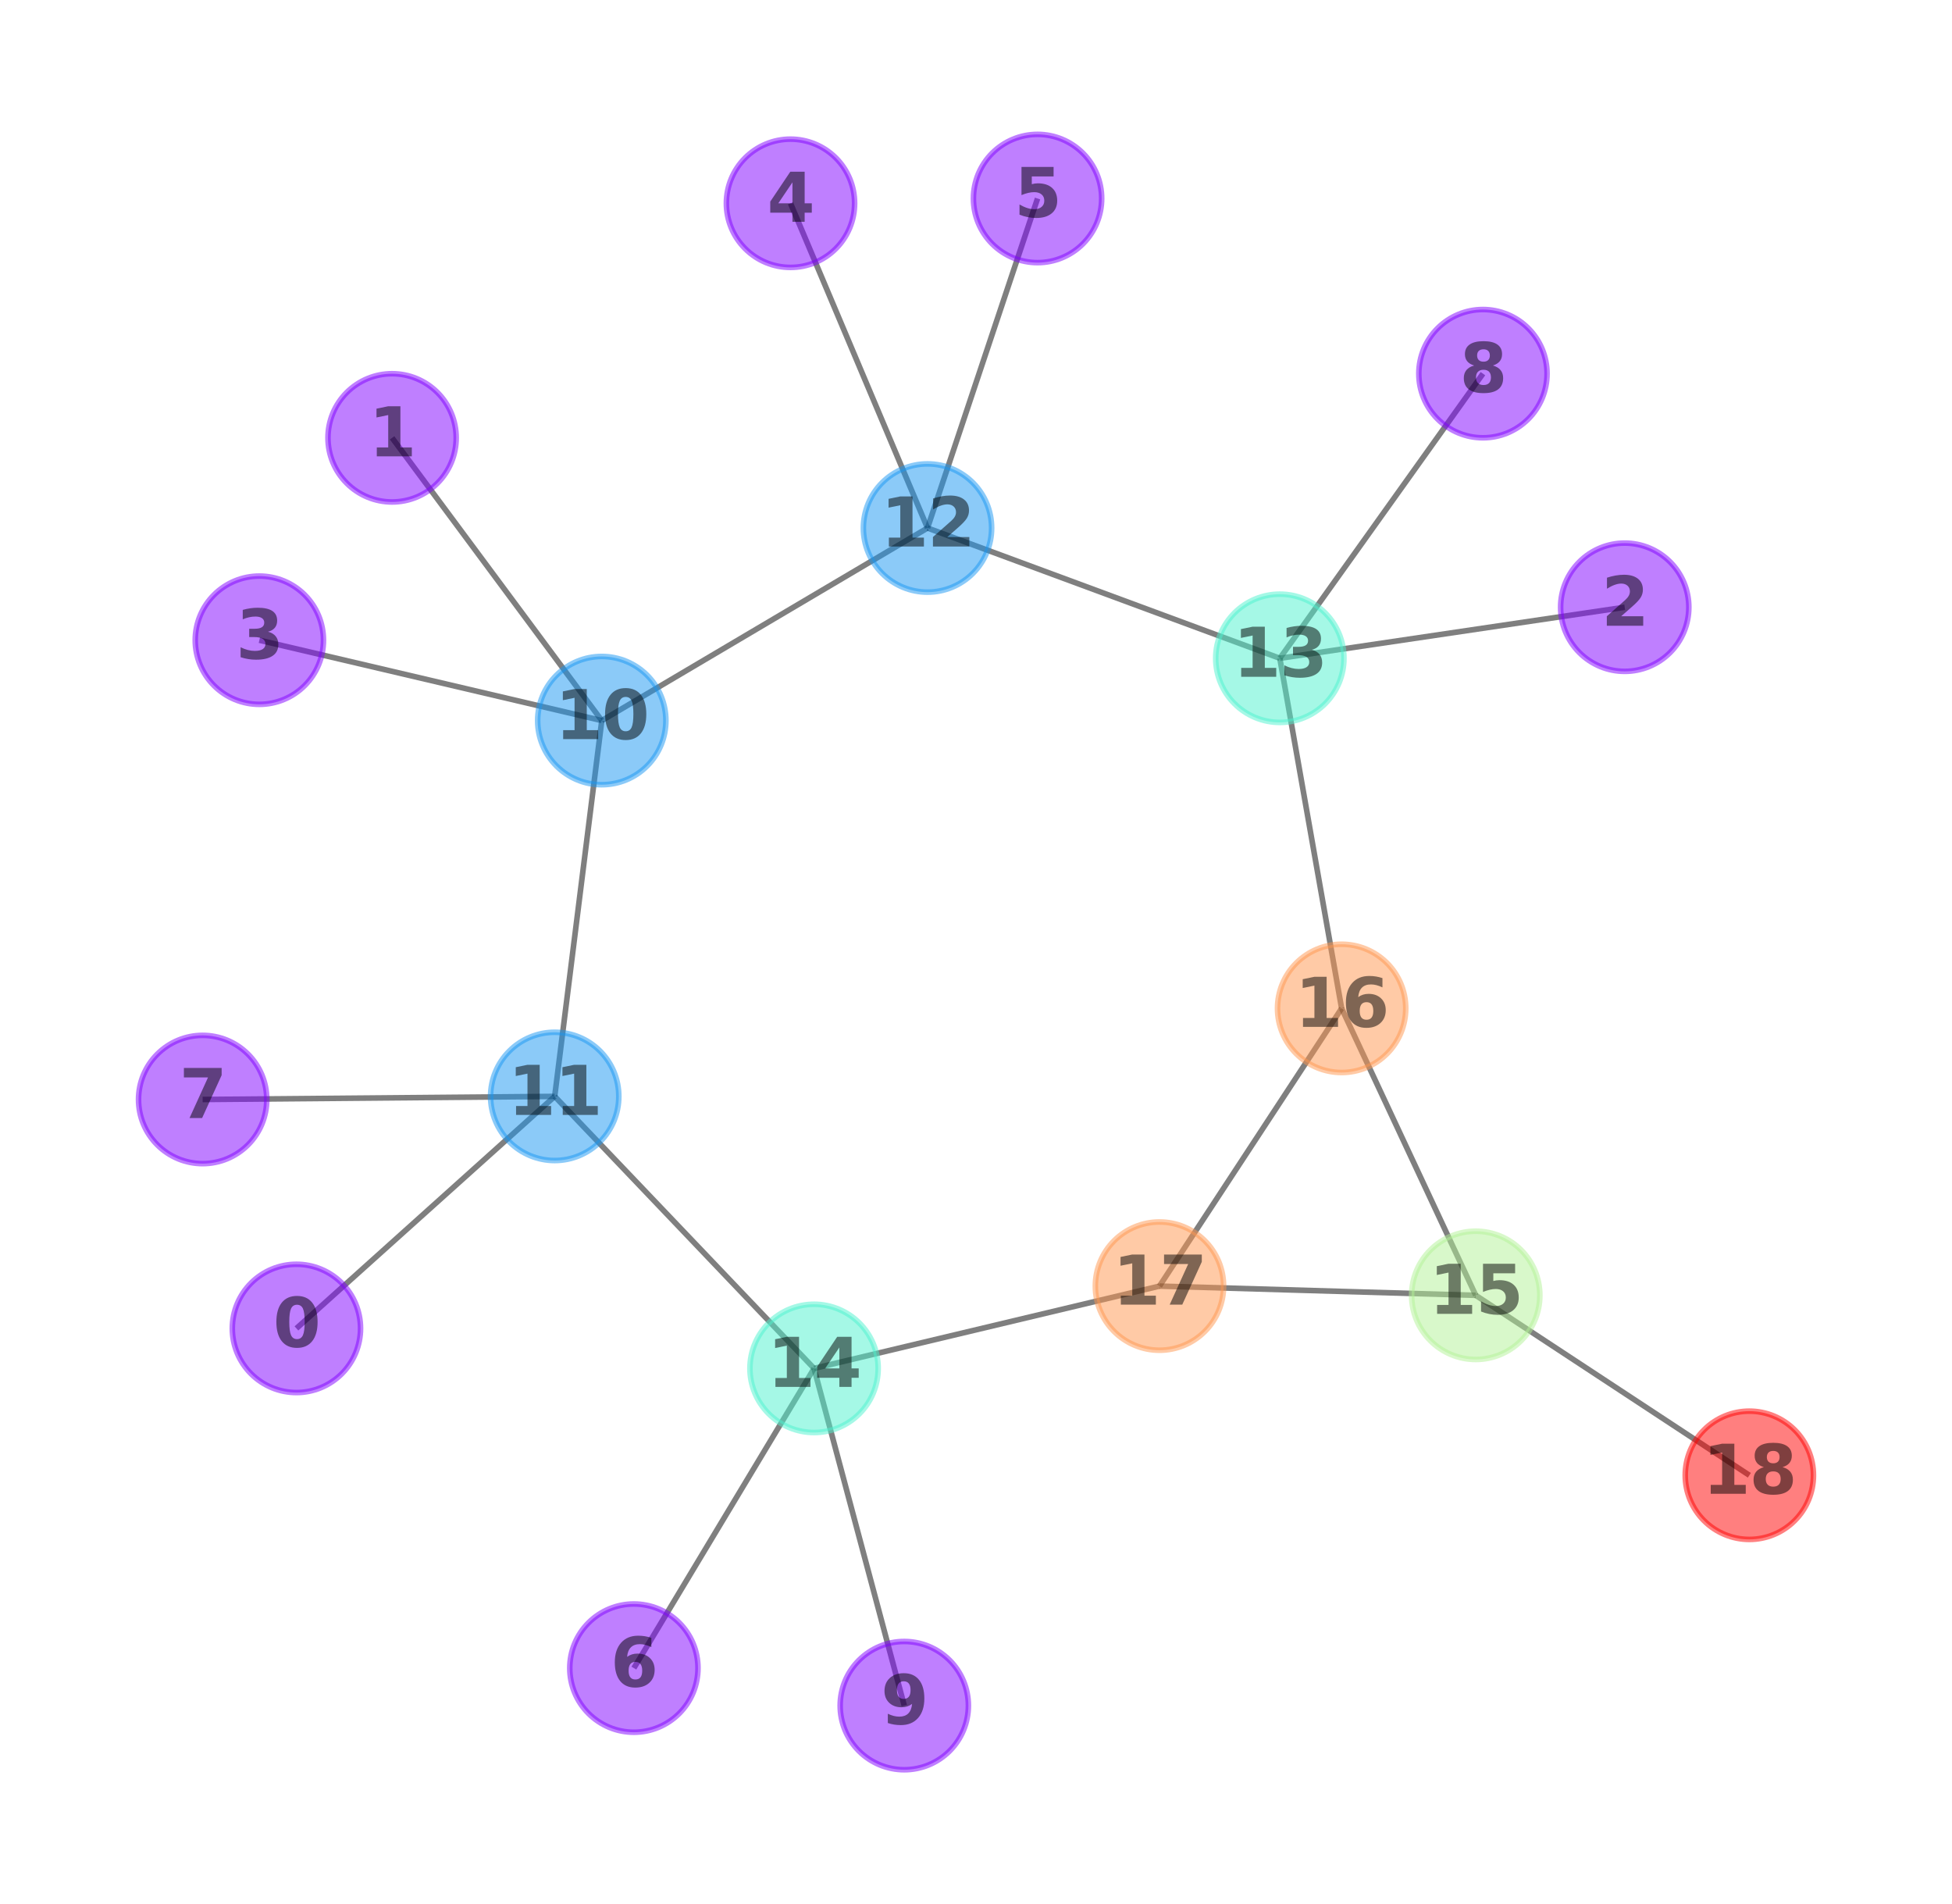 <?xml version="1.0" encoding="utf-8" standalone="no"?>
<!DOCTYPE svg PUBLIC "-//W3C//DTD SVG 1.1//EN"
  "http://www.w3.org/Graphics/SVG/1.1/DTD/svg11.dtd">
<svg xmlns:xlink="http://www.w3.org/1999/xlink" width="349.2pt" height="340.56pt" viewBox="0 0 349.2 340.56" xmlns="http://www.w3.org/2000/svg" version="1.1">
 <defs>
  <style type="text/css">*{stroke-linejoin: round; stroke-linecap: butt}</style>
 </defs>
 <g id="figure_1">
  <g id="patch_1">
   <path d="M 0 340.56 
L 349.2 340.56 
L 349.2 0 
L 0 0 
L 0 340.56 
z
" style="fill: none"/>
  </g>
  <g id="axes_1">
   <g id="LineCollection_1">
    <path d="M 107.655 128.879 
L 165.925 94.438 
" clip-path="url(#pa50bc3371d)" style="fill: none; stroke: #000000; stroke-opacity: 0.5"/>
    <path d="M 107.655 128.879 
L 99.232 196.095 
" clip-path="url(#pa50bc3371d)" style="fill: none; stroke: #000000; stroke-opacity: 0.5"/>
    <path d="M 107.655 128.879 
L 70.142 78.31 
" clip-path="url(#pa50bc3371d)" style="fill: none; stroke: #000000; stroke-opacity: 0.5"/>
    <path d="M 107.655 128.879 
L 46.396 114.505 
" clip-path="url(#pa50bc3371d)" style="fill: none; stroke: #000000; stroke-opacity: 0.5"/>
    <path d="M 99.232 196.095 
L 145.629 244.744 
" clip-path="url(#pa50bc3371d)" style="fill: none; stroke: #000000; stroke-opacity: 0.5"/>
    <path d="M 99.232 196.095 
L 36.253 196.65 
" clip-path="url(#pa50bc3371d)" style="fill: none; stroke: #000000; stroke-opacity: 0.5"/>
    <path d="M 99.232 196.095 
L 53.028 237.593 
" clip-path="url(#pa50bc3371d)" style="fill: none; stroke: #000000; stroke-opacity: 0.5"/>
    <path d="M 145.629 244.744 
L 207.421 230.026 
" clip-path="url(#pa50bc3371d)" style="fill: none; stroke: #000000; stroke-opacity: 0.5"/>
    <path d="M 145.629 244.744 
L 113.397 298.35 
" clip-path="url(#pa50bc3371d)" style="fill: none; stroke: #000000; stroke-opacity: 0.5"/>
    <path d="M 145.629 244.744 
L 161.769 305.057 
" clip-path="url(#pa50bc3371d)" style="fill: none; stroke: #000000; stroke-opacity: 0.5"/>
    <path d="M 207.421 230.026 
L 264 231.678 
" clip-path="url(#pa50bc3371d)" style="fill: none; stroke: #000000; stroke-opacity: 0.5"/>
    <path d="M 207.421 230.026 
L 240.009 180.354 
" clip-path="url(#pa50bc3371d)" style="fill: none; stroke: #000000; stroke-opacity: 0.5"/>
    <path d="M 240.009 180.354 
L 264 231.678 
" clip-path="url(#pa50bc3371d)" style="fill: none; stroke: #000000; stroke-opacity: 0.5"/>
    <path d="M 240.009 180.354 
L 228.953 117.738 
" clip-path="url(#pa50bc3371d)" style="fill: none; stroke: #000000; stroke-opacity: 0.5"/>
    <path d="M 264 231.678 
L 312.947 263.862 
" clip-path="url(#pa50bc3371d)" style="fill: none; stroke: #000000; stroke-opacity: 0.5"/>
    <path d="M 228.953 117.738 
L 165.925 94.438 
" clip-path="url(#pa50bc3371d)" style="fill: none; stroke: #000000; stroke-opacity: 0.5"/>
    <path d="M 228.953 117.738 
L 290.653 108.606 
" clip-path="url(#pa50bc3371d)" style="fill: none; stroke: #000000; stroke-opacity: 0.5"/>
    <path d="M 228.953 117.738 
L 265.289 66.83 
" clip-path="url(#pa50bc3371d)" style="fill: none; stroke: #000000; stroke-opacity: 0.5"/>
    <path d="M 165.925 94.438 
L 185.611 35.503 
" clip-path="url(#pa50bc3371d)" style="fill: none; stroke: #000000; stroke-opacity: 0.5"/>
    <path d="M 165.925 94.438 
L 141.415 36.358 
" clip-path="url(#pa50bc3371d)" style="fill: none; stroke: #000000; stroke-opacity: 0.5"/>
   </g>
   <g id="PathCollection_1">
    <defs>
     <path id="C0_0_0cc42aa1d5" d="M 0 11.471 
C 3.042 11.471 5.96 10.262 8.111 8.111 
C 10.262 5.96 11.471 3.042 11.471 -0 
C 11.471 -3.042 10.262 -5.96 8.111 -8.111 
C 5.96 -10.262 3.042 -11.471 0 -11.471 
C -3.042 -11.471 -5.96 -10.262 -8.111 -8.111 
C -10.262 -5.96 -11.471 -3.042 -11.471 0 
C -11.471 3.042 -10.262 5.96 -8.111 8.111 
C -5.96 10.262 -3.042 11.471 0 11.471 
z
"/>
    </defs>
    <g clip-path="url(#pa50bc3371d)">
     <use xlink:href="#C0_0_0cc42aa1d5" x="107.655" y="128.879" style="fill: #1996f3; fill-opacity: 0.5; stroke: #1996f3; stroke-opacity: 0.5"/>
    </g>
    <g clip-path="url(#pa50bc3371d)">
     <use xlink:href="#C0_0_0cc42aa1d5" x="99.232" y="196.095" style="fill: #1996f3; fill-opacity: 0.5; stroke: #1996f3; stroke-opacity: 0.5"/>
    </g>
    <g clip-path="url(#pa50bc3371d)">
     <use xlink:href="#C0_0_0cc42aa1d5" x="145.629" y="244.744" style="fill: #4df3ce; fill-opacity: 0.5; stroke: #4df3ce; stroke-opacity: 0.5"/>
    </g>
    <g clip-path="url(#pa50bc3371d)">
     <use xlink:href="#C0_0_0cc42aa1d5" x="207.421" y="230.026" style="fill: #ff964f; fill-opacity: 0.5; stroke: #ff964f; stroke-opacity: 0.5"/>
    </g>
    <g clip-path="url(#pa50bc3371d)">
     <use xlink:href="#C0_0_0cc42aa1d5" x="240.009" y="180.354" style="fill: #ff964f; fill-opacity: 0.5; stroke: #ff964f; stroke-opacity: 0.5"/>
    </g>
    <g clip-path="url(#pa50bc3371d)">
     <use xlink:href="#C0_0_0cc42aa1d5" x="264" y="231.678" style="fill: #b2f396; fill-opacity: 0.5; stroke: #b2f396; stroke-opacity: 0.5"/>
    </g>
    <g clip-path="url(#pa50bc3371d)">
     <use xlink:href="#C0_0_0cc42aa1d5" x="312.947" y="263.862" style="fill: #ff0000; fill-opacity: 0.5; stroke: #ff0000; stroke-opacity: 0.5"/>
    </g>
    <g clip-path="url(#pa50bc3371d)">
     <use xlink:href="#C0_0_0cc42aa1d5" x="228.953" y="117.738" style="fill: #4df3ce; fill-opacity: 0.5; stroke: #4df3ce; stroke-opacity: 0.5"/>
    </g>
    <g clip-path="url(#pa50bc3371d)">
     <use xlink:href="#C0_0_0cc42aa1d5" x="165.925" y="94.438" style="fill: #1996f3; fill-opacity: 0.5; stroke: #1996f3; stroke-opacity: 0.5"/>
    </g>
    <g clip-path="url(#pa50bc3371d)">
     <use xlink:href="#C0_0_0cc42aa1d5" x="70.142" y="78.31" style="fill: #8000ff; fill-opacity: 0.5; stroke: #8000ff; stroke-opacity: 0.5"/>
    </g>
    <g clip-path="url(#pa50bc3371d)">
     <use xlink:href="#C0_0_0cc42aa1d5" x="46.396" y="114.505" style="fill: #8000ff; fill-opacity: 0.5; stroke: #8000ff; stroke-opacity: 0.5"/>
    </g>
    <g clip-path="url(#pa50bc3371d)">
     <use xlink:href="#C0_0_0cc42aa1d5" x="36.253" y="196.65" style="fill: #8000ff; fill-opacity: 0.5; stroke: #8000ff; stroke-opacity: 0.5"/>
    </g>
    <g clip-path="url(#pa50bc3371d)">
     <use xlink:href="#C0_0_0cc42aa1d5" x="53.028" y="237.593" style="fill: #8000ff; fill-opacity: 0.5; stroke: #8000ff; stroke-opacity: 0.5"/>
    </g>
    <g clip-path="url(#pa50bc3371d)">
     <use xlink:href="#C0_0_0cc42aa1d5" x="113.397" y="298.35" style="fill: #8000ff; fill-opacity: 0.5; stroke: #8000ff; stroke-opacity: 0.5"/>
    </g>
    <g clip-path="url(#pa50bc3371d)">
     <use xlink:href="#C0_0_0cc42aa1d5" x="161.769" y="305.057" style="fill: #8000ff; fill-opacity: 0.5; stroke: #8000ff; stroke-opacity: 0.5"/>
    </g>
    <g clip-path="url(#pa50bc3371d)">
     <use xlink:href="#C0_0_0cc42aa1d5" x="290.653" y="108.606" style="fill: #8000ff; fill-opacity: 0.5; stroke: #8000ff; stroke-opacity: 0.5"/>
    </g>
    <g clip-path="url(#pa50bc3371d)">
     <use xlink:href="#C0_0_0cc42aa1d5" x="265.289" y="66.83" style="fill: #8000ff; fill-opacity: 0.5; stroke: #8000ff; stroke-opacity: 0.5"/>
    </g>
    <g clip-path="url(#pa50bc3371d)">
     <use xlink:href="#C0_0_0cc42aa1d5" x="185.611" y="35.503" style="fill: #8000ff; fill-opacity: 0.5; stroke: #8000ff; stroke-opacity: 0.5"/>
    </g>
    <g clip-path="url(#pa50bc3371d)">
     <use xlink:href="#C0_0_0cc42aa1d5" x="141.415" y="36.358" style="fill: #8000ff; fill-opacity: 0.5; stroke: #8000ff; stroke-opacity: 0.5"/>
    </g>
   </g>
   <g id="text_1">
    <g clip-path="url(#pa50bc3371d)">
     <!-- 10 -->
     <g style="opacity: 0.5" transform="translate(99.306 132.19)scale(0.12 -0.12)">
      <defs>
       <path id="DejaVuSans-Bold-31" d="M 750 831 
L 1813 831 
L 1813 3847 
L 722 3622 
L 722 4441 
L 1806 4666 
L 2950 4666 
L 2950 831 
L 4013 831 
L 4013 0 
L 750 0 
L 750 831 
z
" transform="scale(0.016)"/>
       <path id="DejaVuSans-Bold-30" d="M 2944 2338 
Q 2944 3213 2780 3570 
Q 2616 3928 2228 3928 
Q 1841 3928 1675 3570 
Q 1509 3213 1509 2338 
Q 1509 1453 1675 1090 
Q 1841 728 2228 728 
Q 2613 728 2778 1090 
Q 2944 1453 2944 2338 
z
M 4147 2328 
Q 4147 1169 3647 539 
Q 3147 -91 2228 -91 
Q 1306 -91 806 539 
Q 306 1169 306 2328 
Q 306 3491 806 4120 
Q 1306 4750 2228 4750 
Q 3147 4750 3647 4120 
Q 4147 3491 4147 2328 
z
" transform="scale(0.016)"/>
      </defs>
      <use xlink:href="#DejaVuSans-Bold-31"/>
      <use xlink:href="#DejaVuSans-Bold-30" x="69.58"/>
     </g>
    </g>
   </g>
   <g id="text_2">
    <g clip-path="url(#pa50bc3371d)">
     <!-- 11 -->
     <g style="opacity: 0.5" transform="translate(90.882 199.406)scale(0.12 -0.12)">
      <use xlink:href="#DejaVuSans-Bold-31"/>
      <use xlink:href="#DejaVuSans-Bold-31" x="69.58"/>
     </g>
    </g>
   </g>
   <g id="text_3">
    <g clip-path="url(#pa50bc3371d)">
     <!-- 14 -->
     <g style="opacity: 0.5" transform="translate(137.28 248.055)scale(0.12 -0.12)">
      <defs>
       <path id="DejaVuSans-Bold-34" d="M 2356 3675 
L 1038 1722 
L 2356 1722 
L 2356 3675 
z
M 2156 4666 
L 3494 4666 
L 3494 1722 
L 4159 1722 
L 4159 850 
L 3494 850 
L 3494 0 
L 2356 0 
L 2356 850 
L 288 850 
L 288 1881 
L 2156 4666 
z
" transform="scale(0.016)"/>
      </defs>
      <use xlink:href="#DejaVuSans-Bold-31"/>
      <use xlink:href="#DejaVuSans-Bold-34" x="69.58"/>
     </g>
    </g>
   </g>
   <g id="text_4">
    <g clip-path="url(#pa50bc3371d)">
     <!-- 17 -->
     <g style="opacity: 0.5" transform="translate(199.071 233.338)scale(0.12 -0.12)">
      <defs>
       <path id="DejaVuSans-Bold-37" d="M 428 4666 
L 3944 4666 
L 3944 3988 
L 2125 0 
L 953 0 
L 2675 3781 
L 428 3781 
L 428 4666 
z
" transform="scale(0.016)"/>
      </defs>
      <use xlink:href="#DejaVuSans-Bold-31"/>
      <use xlink:href="#DejaVuSans-Bold-37" x="69.58"/>
     </g>
    </g>
   </g>
   <g id="text_5">
    <g clip-path="url(#pa50bc3371d)">
     <!-- 16 -->
     <g style="opacity: 0.5" transform="translate(231.66 183.665)scale(0.12 -0.12)">
      <defs>
       <path id="DejaVuSans-Bold-36" d="M 2316 2303 
Q 2000 2303 1842 2098 
Q 1684 1894 1684 1484 
Q 1684 1075 1842 870 
Q 2000 666 2316 666 
Q 2634 666 2792 870 
Q 2950 1075 2950 1484 
Q 2950 1894 2792 2098 
Q 2634 2303 2316 2303 
z
M 3803 4544 
L 3803 3681 
Q 3506 3822 3243 3889 
Q 2981 3956 2731 3956 
Q 2194 3956 1894 3657 
Q 1594 3359 1544 2772 
Q 1750 2925 1990 3001 
Q 2231 3078 2516 3078 
Q 3231 3078 3670 2659 
Q 4109 2241 4109 1563 
Q 4109 813 3618 361 
Q 3128 -91 2303 -91 
Q 1394 -91 895 523 
Q 397 1138 397 2266 
Q 397 3422 980 4083 
Q 1563 4744 2578 4744 
Q 2900 4744 3203 4694 
Q 3506 4644 3803 4544 
z
" transform="scale(0.016)"/>
      </defs>
      <use xlink:href="#DejaVuSans-Bold-31"/>
      <use xlink:href="#DejaVuSans-Bold-36" x="69.58"/>
     </g>
    </g>
   </g>
   <g id="text_6">
    <g clip-path="url(#pa50bc3371d)">
     <!-- 15 -->
     <g style="opacity: 0.5" transform="translate(255.65 234.989)scale(0.12 -0.12)">
      <defs>
       <path id="DejaVuSans-Bold-35" d="M 678 4666 
L 3669 4666 
L 3669 3781 
L 1638 3781 
L 1638 3059 
Q 1775 3097 1914 3117 
Q 2053 3138 2203 3138 
Q 3056 3138 3531 2711 
Q 4006 2284 4006 1522 
Q 4006 766 3489 337 
Q 2972 -91 2053 -91 
Q 1656 -91 1267 -14 
Q 878 63 494 219 
L 494 1166 
Q 875 947 1217 837 
Q 1559 728 1863 728 
Q 2300 728 2551 942 
Q 2803 1156 2803 1522 
Q 2803 1891 2551 2103 
Q 2300 2316 1863 2316 
Q 1603 2316 1309 2248 
Q 1016 2181 678 2041 
L 678 4666 
z
" transform="scale(0.016)"/>
      </defs>
      <use xlink:href="#DejaVuSans-Bold-31"/>
      <use xlink:href="#DejaVuSans-Bold-35" x="69.58"/>
     </g>
    </g>
   </g>
   <g id="text_7">
    <g clip-path="url(#pa50bc3371d)">
     <!-- 18 -->
     <g style="opacity: 0.5" transform="translate(304.598 267.173)scale(0.12 -0.12)">
      <defs>
       <path id="DejaVuSans-Bold-38" d="M 2228 2088 
Q 1891 2088 1709 1903 
Q 1528 1719 1528 1375 
Q 1528 1031 1709 848 
Q 1891 666 2228 666 
Q 2563 666 2741 848 
Q 2919 1031 2919 1375 
Q 2919 1722 2741 1905 
Q 2563 2088 2228 2088 
z
M 1350 2484 
Q 925 2613 709 2878 
Q 494 3144 494 3541 
Q 494 4131 934 4440 
Q 1375 4750 2228 4750 
Q 3075 4750 3515 4442 
Q 3956 4134 3956 3541 
Q 3956 3144 3739 2878 
Q 3522 2613 3097 2484 
Q 3572 2353 3814 2058 
Q 4056 1763 4056 1313 
Q 4056 619 3595 264 
Q 3134 -91 2228 -91 
Q 1319 -91 855 264 
Q 391 619 391 1313 
Q 391 1763 633 2058 
Q 875 2353 1350 2484 
z
M 1631 3419 
Q 1631 3141 1786 2991 
Q 1941 2841 2228 2841 
Q 2509 2841 2662 2991 
Q 2816 3141 2816 3419 
Q 2816 3697 2662 3845 
Q 2509 3994 2228 3994 
Q 1941 3994 1786 3844 
Q 1631 3694 1631 3419 
z
" transform="scale(0.016)"/>
      </defs>
      <use xlink:href="#DejaVuSans-Bold-31"/>
      <use xlink:href="#DejaVuSans-Bold-38" x="69.58"/>
     </g>
    </g>
   </g>
   <g id="text_8">
    <g clip-path="url(#pa50bc3371d)">
     <!-- 13 -->
     <g style="opacity: 0.5" transform="translate(220.604 121.049)scale(0.12 -0.12)">
      <defs>
       <path id="DejaVuSans-Bold-33" d="M 2981 2516 
Q 3453 2394 3698 2092 
Q 3944 1791 3944 1325 
Q 3944 631 3412 270 
Q 2881 -91 1863 -91 
Q 1503 -91 1142 -33 
Q 781 25 428 141 
L 428 1069 
Q 766 900 1098 814 
Q 1431 728 1753 728 
Q 2231 728 2486 893 
Q 2741 1059 2741 1369 
Q 2741 1688 2480 1852 
Q 2219 2016 1709 2016 
L 1228 2016 
L 1228 2791 
L 1734 2791 
Q 2188 2791 2409 2933 
Q 2631 3075 2631 3366 
Q 2631 3634 2415 3781 
Q 2200 3928 1806 3928 
Q 1516 3928 1219 3862 
Q 922 3797 628 3669 
L 628 4550 
Q 984 4650 1334 4700 
Q 1684 4750 2022 4750 
Q 2931 4750 3382 4451 
Q 3834 4153 3834 3553 
Q 3834 3144 3618 2883 
Q 3403 2622 2981 2516 
z
" transform="scale(0.016)"/>
      </defs>
      <use xlink:href="#DejaVuSans-Bold-31"/>
      <use xlink:href="#DejaVuSans-Bold-33" x="69.58"/>
     </g>
    </g>
   </g>
   <g id="text_9">
    <g clip-path="url(#pa50bc3371d)">
     <!-- 12 -->
     <g style="opacity: 0.5" transform="translate(157.576 97.749)scale(0.12 -0.12)">
      <defs>
       <path id="DejaVuSans-Bold-32" d="M 1844 884 
L 3897 884 
L 3897 0 
L 506 0 
L 506 884 
L 2209 2388 
Q 2438 2594 2547 2791 
Q 2656 2988 2656 3200 
Q 2656 3528 2436 3728 
Q 2216 3928 1850 3928 
Q 1569 3928 1234 3808 
Q 900 3688 519 3450 
L 519 4475 
Q 925 4609 1322 4679 
Q 1719 4750 2100 4750 
Q 2938 4750 3402 4381 
Q 3866 4013 3866 3353 
Q 3866 2972 3669 2642 
Q 3472 2313 2841 1759 
L 1844 884 
z
" transform="scale(0.016)"/>
      </defs>
      <use xlink:href="#DejaVuSans-Bold-31"/>
      <use xlink:href="#DejaVuSans-Bold-32" x="69.58"/>
     </g>
    </g>
   </g>
   <g id="text_10">
    <g clip-path="url(#pa50bc3371d)">
     <!-- 1 -->
     <g style="opacity: 0.5" transform="translate(65.967 81.621)scale(0.12 -0.12)">
      <use xlink:href="#DejaVuSans-Bold-31"/>
     </g>
    </g>
   </g>
   <g id="text_11">
    <g clip-path="url(#pa50bc3371d)">
     <!-- 3 -->
     <g style="opacity: 0.5" transform="translate(42.221 117.816)scale(0.12 -0.12)">
      <use xlink:href="#DejaVuSans-Bold-33"/>
     </g>
    </g>
   </g>
   <g id="text_12">
    <g clip-path="url(#pa50bc3371d)">
     <!-- 7 -->
     <g style="opacity: 0.5" transform="translate(32.078 199.962)scale(0.12 -0.12)">
      <use xlink:href="#DejaVuSans-Bold-37"/>
     </g>
    </g>
   </g>
   <g id="text_13">
    <g clip-path="url(#pa50bc3371d)">
     <!-- 0 -->
     <g style="opacity: 0.5" transform="translate(48.853 240.904)scale(0.12 -0.12)">
      <use xlink:href="#DejaVuSans-Bold-30"/>
     </g>
    </g>
   </g>
   <g id="text_14">
    <g clip-path="url(#pa50bc3371d)">
     <!-- 6 -->
     <g style="opacity: 0.5" transform="translate(109.222 301.661)scale(0.12 -0.12)">
      <use xlink:href="#DejaVuSans-Bold-36"/>
     </g>
    </g>
   </g>
   <g id="text_15">
    <g clip-path="url(#pa50bc3371d)">
     <!-- 9 -->
     <g style="opacity: 0.5" transform="translate(157.595 308.368)scale(0.12 -0.12)">
      <defs>
       <path id="DejaVuSans-Bold-39" d="M 641 103 
L 641 966 
Q 928 831 1190 764 
Q 1453 697 1709 697 
Q 2247 697 2547 995 
Q 2847 1294 2900 1881 
Q 2688 1725 2447 1647 
Q 2206 1569 1925 1569 
Q 1209 1569 770 1986 
Q 331 2403 331 3084 
Q 331 3838 820 4291 
Q 1309 4744 2131 4744 
Q 3044 4744 3544 4128 
Q 4044 3513 4044 2388 
Q 4044 1231 3459 570 
Q 2875 -91 1856 -91 
Q 1528 -91 1228 -42 
Q 928 6 641 103 
z
M 2125 2350 
Q 2441 2350 2600 2554 
Q 2759 2759 2759 3169 
Q 2759 3575 2600 3781 
Q 2441 3988 2125 3988 
Q 1809 3988 1650 3781 
Q 1491 3575 1491 3169 
Q 1491 2759 1650 2554 
Q 1809 2350 2125 2350 
z
" transform="scale(0.016)"/>
      </defs>
      <use xlink:href="#DejaVuSans-Bold-39"/>
     </g>
    </g>
   </g>
   <g id="text_16">
    <g clip-path="url(#pa50bc3371d)">
     <!-- 2 -->
     <g style="opacity: 0.5" transform="translate(286.479 111.917)scale(0.12 -0.12)">
      <use xlink:href="#DejaVuSans-Bold-32"/>
     </g>
    </g>
   </g>
   <g id="text_17">
    <g clip-path="url(#pa50bc3371d)">
     <!-- 8 -->
     <g style="opacity: 0.5" transform="translate(261.115 70.142)scale(0.12 -0.12)">
      <use xlink:href="#DejaVuSans-Bold-38"/>
     </g>
    </g>
   </g>
   <g id="text_18">
    <g clip-path="url(#pa50bc3371d)">
     <!-- 5 -->
     <g style="opacity: 0.5" transform="translate(181.436 38.814)scale(0.12 -0.12)">
      <use xlink:href="#DejaVuSans-Bold-35"/>
     </g>
    </g>
   </g>
   <g id="text_19">
    <g clip-path="url(#pa50bc3371d)">
     <!-- 4 -->
     <g style="opacity: 0.5" transform="translate(137.24 39.669)scale(0.12 -0.12)">
      <use xlink:href="#DejaVuSans-Bold-34"/>
     </g>
    </g>
   </g>
  </g>
 </g>
 <defs>
  <clipPath id="pa50bc3371d">
   <rect x="7.2" y="7.2" width="334.8" height="326.16"/>
  </clipPath>
 </defs>
</svg>

